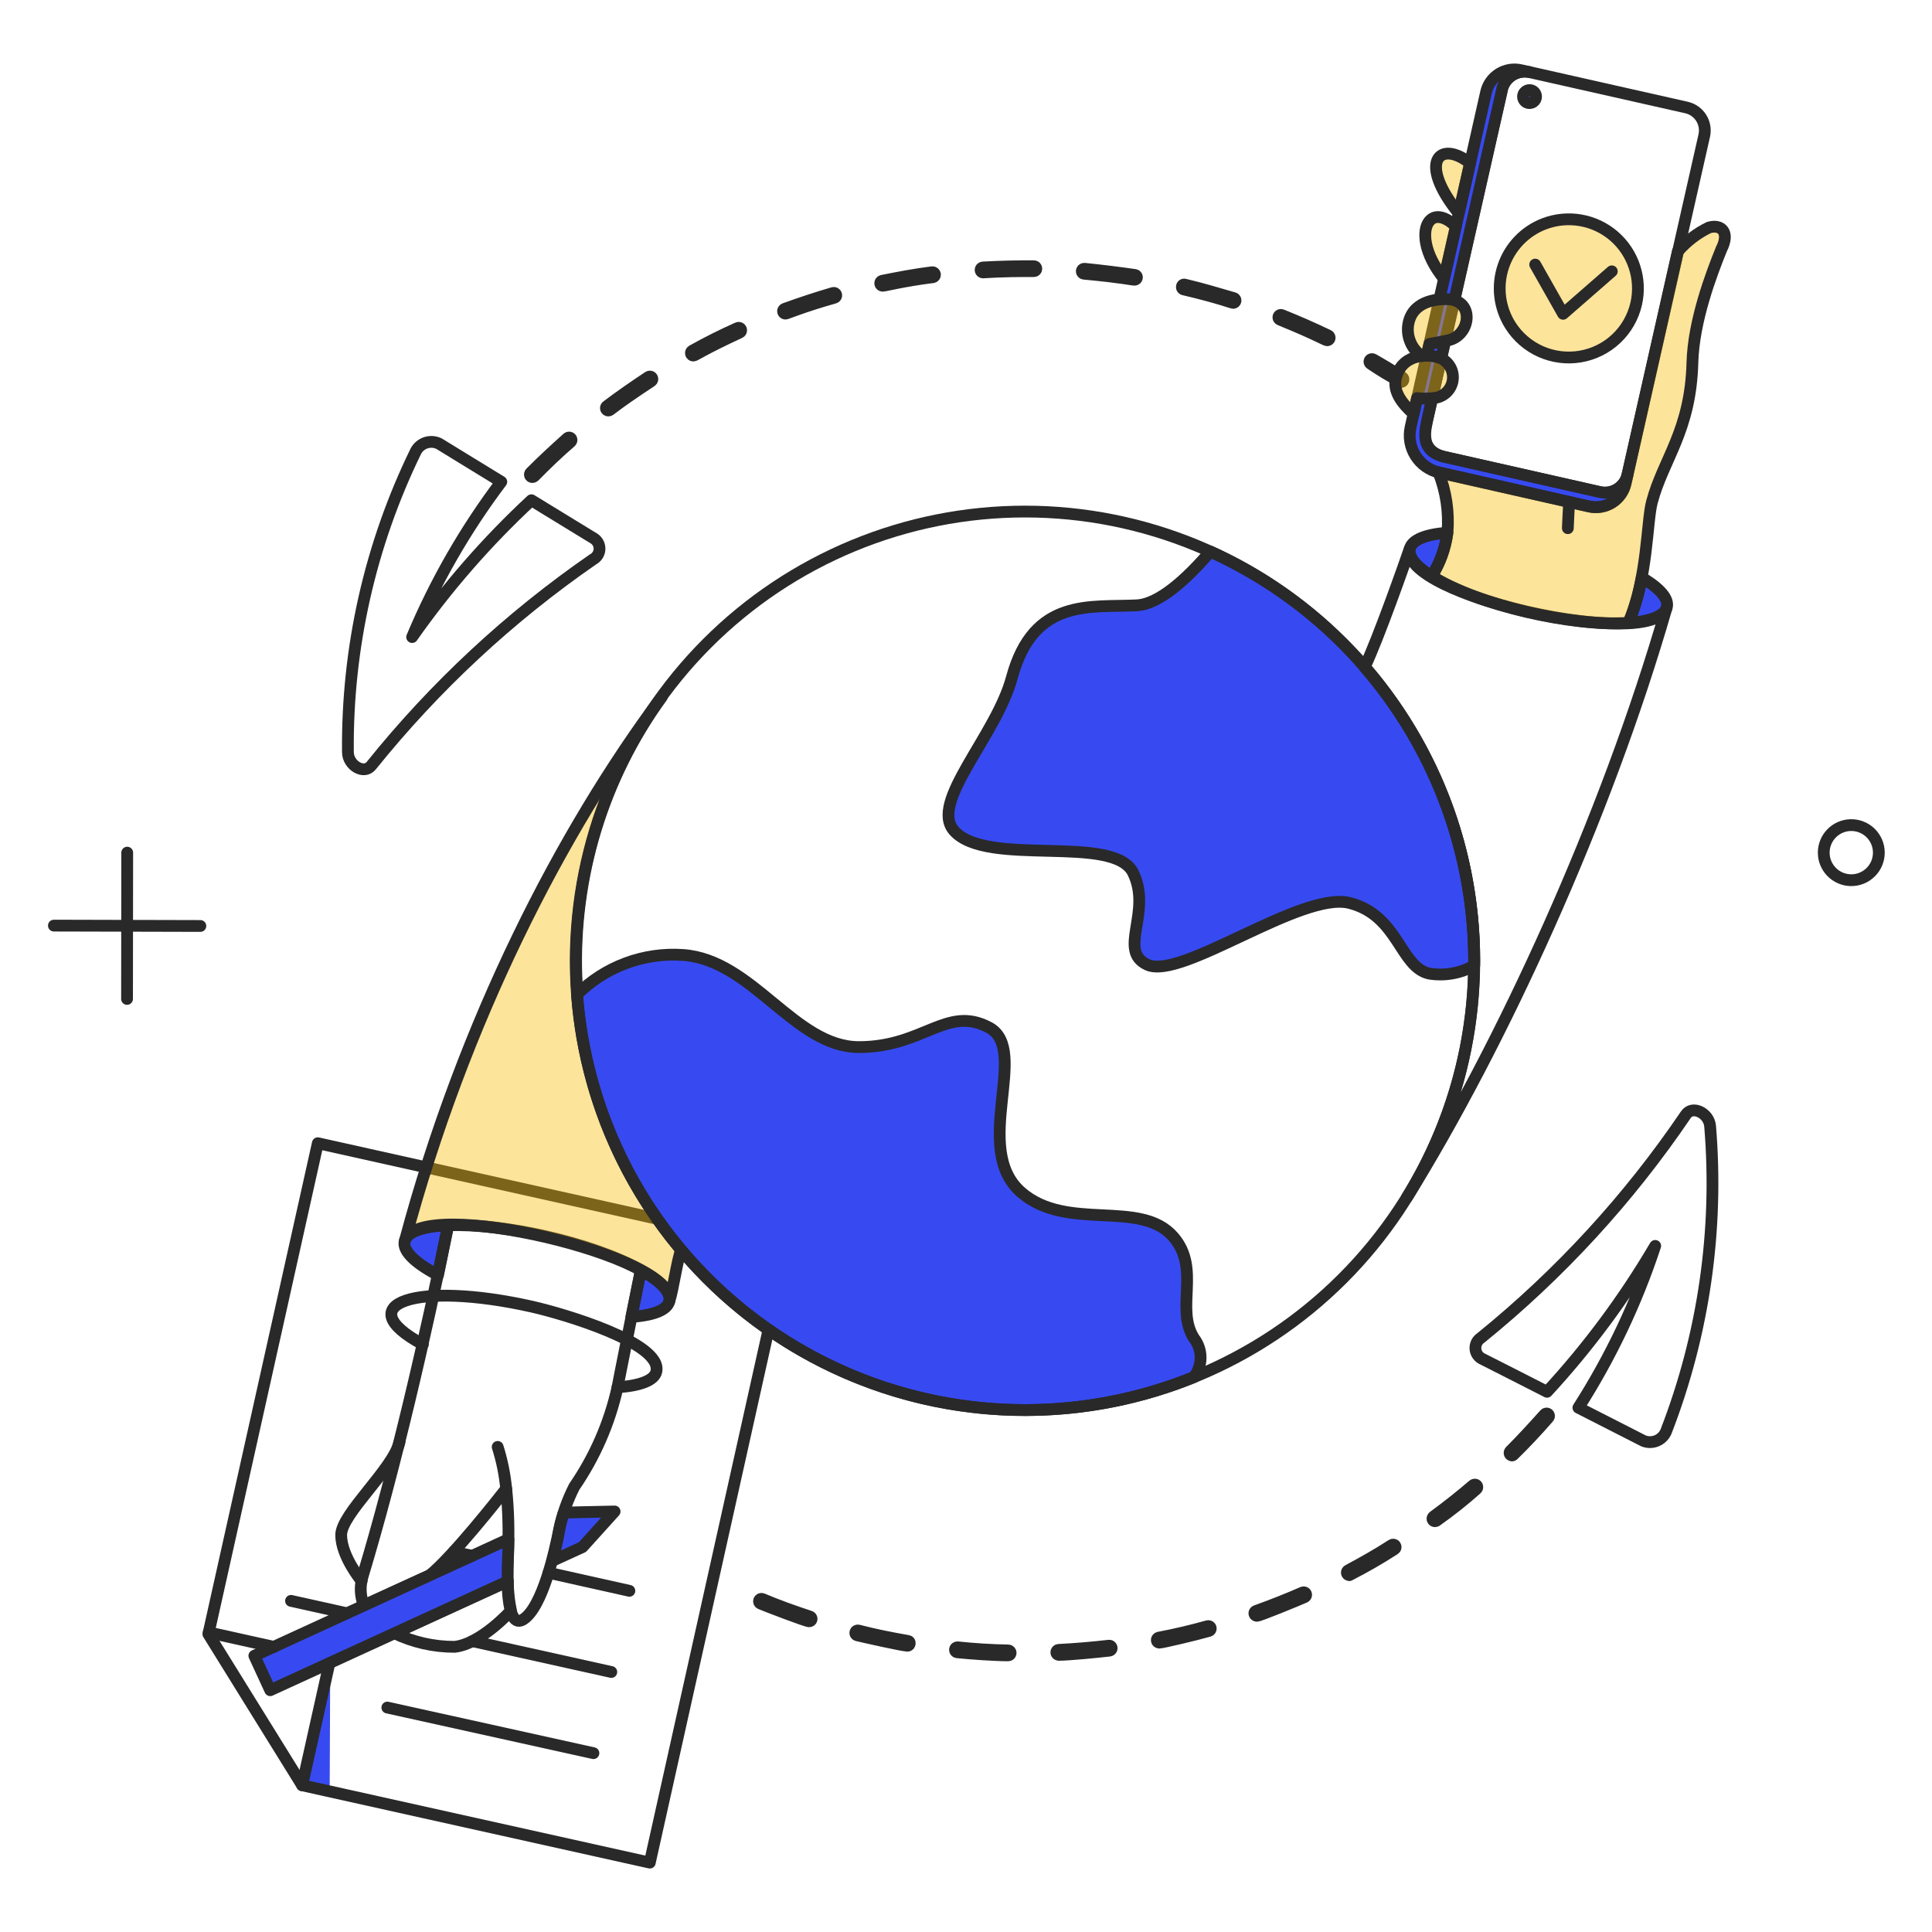 <svg width="164" height="164" viewBox="0 0 164 164" fill="none" xmlns="http://www.w3.org/2000/svg">
<path d="M28.032 140.861L25.648 151.545L27.986 152.056L28.032 140.861Z" fill="#374AF1"/>
<path d="M25.648 151.545L55.159 158.11L66.787 105.915L26.979 97.043L17.688 138.709L25.648 151.545Z" stroke="#292929" stroke-linecap="round" stroke-linejoin="round"/>
<path d="M37.183 108.237L38.05 104.011C33.608 104.175 32.929 106.007 37.183 108.237Z" fill="#374AF1"/>
<path d="M37.183 108.237L38.05 104.011C33.608 104.175 32.929 106.007 37.183 108.237Z" stroke="#292929" stroke-linecap="round" stroke-linejoin="round"/>
<path d="M54.401 107.819L53.596 111.784C57.673 111.509 57.858 109.726 54.401 107.819Z" fill="#374AF1"/>
<path d="M54.401 107.819L53.596 111.784C57.673 111.509 57.858 109.726 54.401 107.819Z" stroke="#292929" stroke-linecap="round" stroke-linejoin="round"/>
<path d="M54.401 107.819C52.397 117.771 52.439 117.697 52.415 117.779C51.744 120.795 50.499 123.655 48.748 126.202C48.176 127.33 47.749 128.527 47.478 129.762C47.116 131.658 46.051 136.409 44.428 137.458C42.925 138.429 43.031 133.796 43.111 132.008C43.212 130.128 43.165 128.244 42.972 126.372C42.383 127.131 38.389 132.194 36.468 133.727L30.881 136.279C30.57 135.483 30.537 134.604 30.788 133.787C33.517 124.731 36.145 113.395 38.034 104.012C42.586 103.825 50.127 105.419 54.401 107.819Z" stroke="#292929" stroke-linecap="round" stroke-linejoin="round"/>
<path d="M43.113 134.219L33.468 138.631C35.066 139.4 36.818 139.797 38.592 139.793C40.837 139.548 43.376 136.727 43.376 136.727C43.199 135.902 43.111 135.062 43.113 134.219Z" stroke="#292929" stroke-linecap="round" stroke-linejoin="round"/>
<path d="M30.696 134.203C30.696 134.203 28.961 132.113 28.961 130.301C28.961 128.508 33.343 124.727 33.916 122.404" stroke="#292929" stroke-linecap="round" stroke-linejoin="round"/>
<path d="M43.16 130.656L21.591 140.55L22.939 143.476L43.097 134.233C43.063 132.667 43.16 132.06 43.16 130.656Z" fill="#374AF1"/>
<path d="M43.16 130.656L21.591 140.55L22.939 143.476L43.097 134.233C43.063 132.667 43.16 132.06 43.16 130.656Z" stroke="#292929" stroke-linecap="round" stroke-linejoin="round"/>
<path d="M47.82 128.521C47.325 130.162 47.588 129.899 46.876 132.5L49.445 131.323L52.171 128.304C47.506 128.41 48.212 128.347 47.82 128.521Z" fill="#374AF1"/>
<path d="M47.82 128.521C47.325 130.162 47.588 129.899 46.876 132.5L49.445 131.323L52.171 128.304C47.506 128.41 48.212 128.347 47.82 128.521Z" stroke="#292929" stroke-linecap="round" stroke-linejoin="round"/>
<path d="M57.823 106.069C52.354 99.554 49.222 91.396 48.925 82.895C48.627 74.393 51.182 66.037 56.181 59.155C47.681 70.55 39.366 86.669 34.38 105.295C35.615 101.439 57.658 106.698 56.816 110.452C57.142 109.476 57.468 107.03 57.823 106.069Z" fill="#FBBC05" fill-opacity="0.4"/>
<path d="M57.823 106.069C52.354 99.554 49.222 91.396 48.925 82.895C48.627 74.393 51.182 66.037 56.181 59.155C47.681 70.55 39.366 86.669 34.38 105.295C35.615 101.439 57.658 106.698 56.816 110.452C57.142 109.476 57.468 107.03 57.823 106.069Z" stroke="#292929" stroke-linecap="round" stroke-linejoin="round"/>
<path d="M50.374 148.82L32.879 144.948" stroke="#292929" stroke-linecap="round" stroke-linejoin="round"/>
<path d="M29.442 136.943L24.704 135.891" stroke="#292929" stroke-linecap="round" stroke-linejoin="round"/>
<path d="M51.892 141.929L40.109 139.312" stroke="#292929" stroke-linecap="round" stroke-linejoin="round"/>
<path d="M40.079 132.066L38.514 131.726" stroke="#292929" stroke-linecap="round" stroke-linejoin="round"/>
<path d="M53.425 135.039L46.566 133.506" stroke="#292929" stroke-linecap="round" stroke-linejoin="round"/>
<path d="M42.969 126.385C42.855 125.175 42.613 123.981 42.246 122.823" stroke="#292929" stroke-linecap="round" stroke-linejoin="round"/>
<path d="M52.416 117.76C54.305 117.636 55.544 117.189 55.714 116.428C56.257 113.996 47.808 111.513 45.154 110.916C35.353 108.709 29.498 110.677 35.895 114.121" stroke="#292929" stroke-linecap="round" stroke-linejoin="round"/>
<path d="M25.648 151.545L27.96 141.188M17.72 138.569L23.271 139.803" stroke="#292929" stroke-linecap="round" stroke-linejoin="round"/>
<path d="M140.504 105.76C138.914 110.593 136.724 115.207 133.984 119.494C135.827 120.438 137.669 121.377 139.511 122.312C139.867 122.453 140.264 122.452 140.619 122.308C140.974 122.163 141.26 121.887 141.416 121.537C144.615 113.288 145.897 104.42 145.165 95.603C145.074 94.472 143.654 93.796 143.105 94.624C138.27 101.756 132.411 108.136 125.717 113.56C125.569 113.654 125.447 113.785 125.364 113.94C125.281 114.095 125.239 114.268 125.242 114.444C125.245 114.62 125.293 114.791 125.382 114.943C125.471 115.095 125.597 115.221 125.748 115.31C127.619 116.26 129.48 117.199 131.322 118.144C134.817 114.356 137.895 110.204 140.504 105.76Z" stroke="#292929" stroke-linecap="round" stroke-linejoin="round"/>
<path d="M31.516 64.991C36.913 58.276 43.255 52.378 50.343 47.48C50.499 47.398 50.63 47.277 50.726 47.13C50.822 46.982 50.877 46.812 50.888 46.636C50.899 46.461 50.865 46.285 50.788 46.127C50.712 45.968 50.596 45.832 50.451 45.731C48.672 44.639 46.892 43.55 45.11 42.463C41.337 45.968 37.943 49.861 34.984 54.077C36.95 49.387 39.492 44.96 42.554 40.9C40.789 39.816 39.019 38.742 37.274 37.664C36.93 37.494 36.533 37.464 36.167 37.579C35.8 37.694 35.493 37.946 35.308 38.283C31.424 46.24 29.447 54.992 29.533 63.846C29.542 64.992 30.91 65.764 31.516 64.991Z" stroke="#292929" stroke-linecap="round" stroke-linejoin="round"/>
<path d="M85.569 140.517C84.439 140.517 82.39 140.371 81.249 140.254C81.222 140.251 81.195 140.243 81.171 140.23C81.123 140.202 81.087 140.157 81.071 140.103C81.056 140.05 81.062 139.993 81.088 139.943C81.101 139.919 81.119 139.898 81.141 139.88C81.163 139.863 81.188 139.851 81.214 139.843C81.241 139.835 81.268 139.833 81.296 139.836C82.703 139.983 84.148 140.075 85.569 140.099C85.612 140.097 85.654 140.108 85.691 140.13C85.727 140.153 85.756 140.186 85.773 140.226C85.79 140.265 85.794 140.309 85.786 140.351C85.778 140.393 85.756 140.431 85.725 140.461C85.704 140.48 85.68 140.495 85.653 140.505C85.626 140.515 85.597 140.519 85.569 140.517ZM89.874 140.471C89.82 140.47 89.769 140.449 89.73 140.411C89.692 140.374 89.669 140.323 89.667 140.269C89.665 140.215 89.684 140.163 89.719 140.123C89.755 140.082 89.805 140.057 89.858 140.053C91.286 139.98 92.711 139.861 94.131 139.696C94.173 139.691 94.215 139.698 94.253 139.717C94.29 139.736 94.321 139.766 94.341 139.803C94.362 139.84 94.37 139.882 94.366 139.923C94.362 139.965 94.346 140.005 94.319 140.037C94.301 140.059 94.28 140.077 94.256 140.09C94.232 140.103 94.205 140.111 94.178 140.115C93.264 140.223 90.709 140.474 89.874 140.474V140.471ZM77.022 139.696C76.645 139.696 73.367 138.958 72.764 138.814C72.737 138.808 72.711 138.796 72.688 138.78C72.665 138.763 72.646 138.742 72.632 138.718C72.617 138.694 72.607 138.667 72.603 138.639C72.6 138.612 72.601 138.583 72.609 138.556C72.616 138.529 72.628 138.503 72.646 138.481C72.663 138.459 72.685 138.441 72.71 138.428C72.734 138.414 72.762 138.405 72.79 138.403C72.818 138.4 72.846 138.403 72.873 138.411C74.245 138.771 75.659 139.046 77.068 139.294C77.301 139.313 77.273 139.702 77.022 139.702V139.696ZM98.404 139.433C98.353 139.432 98.303 139.413 98.264 139.379C98.226 139.344 98.202 139.296 98.197 139.245C98.191 139.194 98.204 139.142 98.233 139.099C98.263 139.057 98.307 139.027 98.358 139.015C99.76 138.749 101.149 138.423 102.523 138.037C102.563 138.028 102.604 138.03 102.642 138.044C102.68 138.058 102.713 138.082 102.737 138.114C102.761 138.147 102.776 138.185 102.778 138.225C102.781 138.266 102.772 138.306 102.752 138.341C102.726 138.388 102.683 138.424 102.632 138.44C101.456 138.777 98.661 139.437 98.404 139.437V139.433ZM68.676 137.622C68.413 137.622 65.05 136.327 64.558 136.119C64.533 136.109 64.51 136.094 64.49 136.075C64.471 136.056 64.455 136.033 64.444 136.008C64.423 135.957 64.422 135.9 64.442 135.849C64.463 135.798 64.503 135.757 64.554 135.735C64.605 135.713 64.662 135.713 64.713 135.733C66.023 136.289 67.376 136.77 68.738 137.219C68.788 137.231 68.831 137.262 68.86 137.305C68.888 137.347 68.9 137.399 68.892 137.45C68.884 137.501 68.858 137.547 68.818 137.579C68.778 137.611 68.728 137.628 68.676 137.625V137.622ZM106.688 137.157C106.639 137.157 106.592 137.14 106.555 137.109C106.517 137.078 106.492 137.035 106.482 136.988C106.473 136.94 106.481 136.891 106.504 136.848C106.528 136.805 106.565 136.772 106.611 136.754C107.955 136.274 109.282 135.748 110.59 135.176C110.641 135.157 110.696 135.158 110.746 135.179C110.796 135.2 110.835 135.24 110.857 135.289C110.879 135.338 110.881 135.394 110.863 135.445C110.845 135.496 110.808 135.538 110.761 135.563C110.28 135.78 106.939 137.16 106.688 137.16V137.157ZM114.539 133.705C114.491 133.704 114.445 133.687 114.408 133.657C114.371 133.628 114.345 133.586 114.334 133.54C114.323 133.493 114.328 133.444 114.349 133.401C114.369 133.358 114.403 133.323 114.446 133.302C115.698 132.632 116.962 131.921 118.146 131.15C118.17 131.134 118.196 131.123 118.223 131.118C118.279 131.108 118.337 131.121 118.383 131.154C118.406 131.17 118.426 131.191 118.439 131.215C118.462 131.251 118.473 131.293 118.47 131.335C118.468 131.377 118.453 131.418 118.426 131.451C118.409 131.474 118.388 131.492 118.363 131.506C117.126 132.304 115.85 133.039 114.539 133.708V133.705ZM121.692 128.733C122.846 127.89 123.967 127.002 125.052 126.071C125.073 126.052 125.098 126.038 125.125 126.03C125.152 126.021 125.18 126.017 125.208 126.02C125.236 126.022 125.263 126.029 125.289 126.042C125.314 126.055 125.336 126.073 125.354 126.094C125.373 126.115 125.387 126.14 125.395 126.167C125.404 126.194 125.407 126.222 125.404 126.25C125.402 126.278 125.395 126.305 125.382 126.331C125.369 126.356 125.352 126.378 125.33 126.397C124.256 127.352 123.13 128.246 121.955 129.075C121.934 129.095 121.908 129.11 121.88 129.119C121.852 129.129 121.822 129.133 121.792 129.131C121.763 129.129 121.734 129.12 121.708 129.106C121.682 129.092 121.659 129.073 121.64 129.049C121.622 129.026 121.609 128.999 121.601 128.97C121.59 128.927 121.593 128.881 121.609 128.84C121.625 128.798 121.653 128.762 121.69 128.737L121.692 128.733ZM128.35 123.546C128.309 123.545 128.269 123.533 128.235 123.51C128.201 123.487 128.175 123.455 128.158 123.418C128.142 123.38 128.137 123.339 128.143 123.299C128.15 123.258 128.168 123.221 128.195 123.19C129.202 122.184 130.176 121.117 131.121 120.062C131.139 120.04 131.161 120.022 131.186 120.008C131.211 119.995 131.238 119.987 131.267 119.985C131.295 119.982 131.324 119.986 131.351 119.995C131.377 120.004 131.402 120.019 131.423 120.038C131.444 120.057 131.461 120.08 131.473 120.106C131.491 120.144 131.496 120.188 131.489 120.23C131.481 120.272 131.461 120.311 131.431 120.341C130.488 121.428 129.501 122.477 128.474 123.485C128.459 123.504 128.441 123.52 128.419 123.532C128.398 123.543 128.374 123.55 128.35 123.551V123.546Z" fill="#374AF1"/>
<path d="M85.569 140.517C84.439 140.517 82.39 140.371 81.249 140.254C81.222 140.251 81.195 140.243 81.171 140.23C81.123 140.202 81.087 140.157 81.071 140.103C81.056 140.05 81.062 139.993 81.088 139.943C81.101 139.919 81.119 139.898 81.141 139.88C81.163 139.863 81.188 139.851 81.214 139.843C81.241 139.835 81.268 139.833 81.296 139.836C82.703 139.983 84.148 140.075 85.569 140.099C85.612 140.097 85.654 140.108 85.691 140.13C85.727 140.153 85.756 140.186 85.773 140.226C85.79 140.265 85.794 140.309 85.786 140.351C85.778 140.393 85.756 140.431 85.725 140.461C85.704 140.48 85.68 140.495 85.653 140.505C85.626 140.515 85.597 140.519 85.569 140.517ZM89.874 140.471C89.82 140.47 89.769 140.449 89.73 140.411C89.692 140.374 89.669 140.323 89.667 140.269C89.665 140.215 89.684 140.163 89.719 140.123C89.755 140.082 89.805 140.057 89.858 140.053C91.286 139.98 92.711 139.861 94.131 139.696C94.173 139.691 94.215 139.698 94.253 139.717C94.29 139.736 94.321 139.766 94.341 139.803C94.362 139.84 94.37 139.882 94.366 139.923C94.362 139.965 94.346 140.005 94.319 140.037C94.301 140.059 94.28 140.077 94.256 140.09C94.232 140.103 94.205 140.111 94.178 140.115C93.264 140.223 90.709 140.474 89.874 140.474V140.471ZM77.022 139.696C76.645 139.696 73.367 138.958 72.764 138.814C72.737 138.808 72.711 138.796 72.688 138.78C72.665 138.763 72.646 138.742 72.632 138.718C72.617 138.694 72.607 138.667 72.603 138.639C72.599 138.612 72.601 138.583 72.609 138.556C72.616 138.529 72.628 138.503 72.646 138.481C72.663 138.459 72.685 138.441 72.71 138.428C72.734 138.414 72.762 138.405 72.79 138.403C72.818 138.4 72.846 138.403 72.873 138.411C74.245 138.771 75.659 139.046 77.068 139.294C77.301 139.313 77.273 139.702 77.022 139.702V139.696ZM98.404 139.433C98.353 139.432 98.303 139.413 98.264 139.379C98.226 139.344 98.202 139.296 98.197 139.245C98.191 139.194 98.204 139.142 98.233 139.099C98.263 139.057 98.307 139.027 98.358 139.015C99.76 138.749 101.149 138.423 102.523 138.037C102.563 138.028 102.604 138.03 102.642 138.044C102.68 138.058 102.713 138.082 102.737 138.114C102.761 138.147 102.776 138.185 102.778 138.225C102.781 138.266 102.772 138.306 102.752 138.341C102.726 138.388 102.683 138.424 102.632 138.44C101.456 138.777 98.661 139.437 98.404 139.437V139.433ZM68.676 137.622C68.413 137.622 65.05 136.327 64.558 136.119C64.533 136.109 64.51 136.094 64.49 136.075C64.471 136.056 64.455 136.033 64.444 136.008C64.423 135.957 64.422 135.9 64.442 135.849C64.463 135.798 64.503 135.757 64.554 135.735C64.605 135.713 64.662 135.713 64.713 135.733C66.023 136.289 67.376 136.77 68.738 137.219C68.788 137.231 68.831 137.262 68.86 137.305C68.888 137.347 68.9 137.399 68.892 137.45C68.884 137.501 68.858 137.547 68.818 137.579C68.778 137.611 68.728 137.628 68.676 137.625V137.622ZM106.688 137.157C106.639 137.157 106.592 137.14 106.555 137.109C106.517 137.078 106.492 137.035 106.482 136.988C106.473 136.94 106.481 136.891 106.504 136.848C106.528 136.805 106.565 136.772 106.611 136.754C107.955 136.274 109.282 135.748 110.59 135.176C110.641 135.157 110.696 135.158 110.746 135.179C110.796 135.2 110.835 135.24 110.857 135.289C110.879 135.338 110.881 135.394 110.863 135.445C110.845 135.496 110.808 135.538 110.761 135.563C110.28 135.78 106.939 137.16 106.688 137.16V137.157ZM114.539 133.705C114.491 133.704 114.445 133.687 114.408 133.657C114.371 133.628 114.345 133.586 114.334 133.54C114.323 133.493 114.328 133.444 114.349 133.401C114.369 133.358 114.403 133.323 114.446 133.302C115.698 132.632 116.962 131.921 118.146 131.15C118.17 131.134 118.196 131.123 118.223 131.118C118.279 131.108 118.337 131.121 118.383 131.154C118.406 131.17 118.426 131.191 118.439 131.215C118.462 131.251 118.473 131.293 118.47 131.335C118.468 131.377 118.453 131.418 118.426 131.451C118.409 131.474 118.388 131.492 118.363 131.506C117.126 132.304 115.85 133.039 114.539 133.708V133.705ZM121.692 128.733C122.846 127.89 123.967 127.002 125.052 126.071C125.073 126.052 125.098 126.038 125.125 126.03C125.152 126.021 125.18 126.017 125.208 126.02C125.236 126.022 125.263 126.029 125.289 126.042C125.314 126.055 125.336 126.073 125.354 126.094C125.373 126.115 125.387 126.14 125.395 126.167C125.404 126.194 125.407 126.222 125.404 126.25C125.402 126.278 125.395 126.305 125.382 126.331C125.369 126.356 125.352 126.378 125.33 126.397C124.256 127.352 123.13 128.246 121.955 129.075C121.934 129.095 121.908 129.11 121.88 129.119C121.852 129.129 121.822 129.133 121.792 129.131C121.763 129.129 121.734 129.12 121.708 129.106C121.682 129.092 121.659 129.073 121.64 129.049C121.622 129.026 121.609 128.999 121.601 128.97C121.59 128.927 121.593 128.881 121.609 128.84C121.625 128.798 121.653 128.762 121.69 128.737L121.692 128.733ZM128.35 123.546C128.309 123.545 128.269 123.533 128.235 123.51C128.201 123.487 128.175 123.455 128.158 123.418C128.142 123.38 128.137 123.339 128.143 123.299C128.15 123.258 128.168 123.221 128.195 123.19C129.202 122.184 130.176 121.117 131.121 120.062C131.139 120.04 131.161 120.022 131.186 120.008C131.211 119.995 131.238 119.987 131.267 119.985C131.295 119.982 131.324 119.986 131.351 119.995C131.377 120.004 131.402 120.019 131.423 120.038C131.444 120.057 131.461 120.08 131.473 120.106C131.491 120.144 131.496 120.188 131.489 120.23C131.481 120.272 131.461 120.311 131.431 120.341C130.488 121.428 129.501 122.477 128.474 123.485C128.459 123.504 128.441 123.52 128.419 123.532C128.398 123.543 128.374 123.55 128.35 123.551V123.546Z" stroke="#292929" stroke-linecap="round" stroke-linejoin="round"/>
<path d="M45.188 40.497C45.147 40.496 45.108 40.483 45.074 40.461C45.04 40.438 45.014 40.406 44.997 40.368C44.981 40.331 44.976 40.29 44.982 40.249C44.989 40.209 45.006 40.172 45.033 40.141C46.044 39.123 47.106 38.143 48.177 37.184C48.218 37.151 48.271 37.134 48.324 37.139C48.377 37.143 48.427 37.167 48.463 37.207C48.498 37.247 48.517 37.299 48.516 37.352C48.515 37.405 48.493 37.456 48.455 37.494C47.38 38.416 46.341 39.421 45.343 40.435C45.301 40.475 45.246 40.498 45.188 40.497ZM51.645 34.846C51.6 34.848 51.557 34.835 51.52 34.81C51.484 34.785 51.456 34.749 51.443 34.707C51.428 34.665 51.428 34.619 51.443 34.578C51.457 34.535 51.484 34.499 51.521 34.474C52.666 33.607 53.86 32.788 55.051 31.997C55.098 31.966 55.156 31.955 55.211 31.967C55.266 31.978 55.315 32.011 55.345 32.059C55.376 32.106 55.387 32.163 55.375 32.219C55.364 32.274 55.331 32.322 55.283 32.353C51.837 34.621 51.837 34.846 51.645 34.846ZM118.919 32.43C118.037 31.959 117.179 31.442 116.349 30.882C116.301 30.852 116.266 30.805 116.252 30.751C116.238 30.696 116.246 30.638 116.275 30.589C116.303 30.541 116.35 30.505 116.404 30.49C116.458 30.475 116.517 30.483 116.566 30.51C117.402 30.99 118.251 31.482 119.043 32.028C119.082 32.055 119.11 32.093 119.125 32.137C119.14 32.182 119.141 32.229 119.127 32.274C119.113 32.318 119.086 32.357 119.048 32.385C119.011 32.413 118.966 32.429 118.919 32.43ZM58.86 30.185C58.813 30.184 58.767 30.168 58.731 30.139C58.694 30.11 58.667 30.07 58.655 30.025C58.643 29.979 58.645 29.931 58.663 29.888C58.68 29.844 58.711 29.808 58.751 29.783C60.007 29.081 61.294 28.435 62.607 27.848C62.633 27.834 62.661 27.826 62.69 27.824C62.719 27.822 62.748 27.826 62.775 27.836C62.802 27.846 62.827 27.861 62.849 27.88C62.87 27.9 62.887 27.924 62.898 27.95C62.91 27.977 62.916 28.006 62.916 28.034C62.917 28.063 62.911 28.092 62.9 28.119C62.888 28.145 62.871 28.169 62.85 28.189C62.829 28.209 62.805 28.225 62.777 28.235C59.758 29.628 58.997 30.185 58.86 30.185ZM112.665 28.885C112.502 28.885 111.778 28.403 108.655 27.135C108.615 27.121 108.581 27.095 108.556 27.06C108.531 27.026 108.517 26.985 108.516 26.943C108.515 26.915 108.52 26.887 108.53 26.861C108.541 26.835 108.556 26.811 108.576 26.791C108.596 26.771 108.62 26.756 108.646 26.745C108.672 26.734 108.7 26.729 108.728 26.73C108.756 26.73 108.784 26.737 108.809 26.748C110.144 27.283 111.461 27.861 112.758 28.482C112.8 28.504 112.832 28.54 112.851 28.583C112.871 28.625 112.876 28.673 112.865 28.719C112.855 28.765 112.829 28.806 112.793 28.835C112.757 28.866 112.712 28.883 112.665 28.885ZM66.678 26.624C66.642 26.624 66.606 26.615 66.575 26.597C66.543 26.579 66.517 26.553 66.498 26.521C66.48 26.49 66.47 26.455 66.469 26.419C66.468 26.382 66.477 26.346 66.495 26.314C66.518 26.272 66.555 26.239 66.6 26.222C67.954 25.73 69.323 25.281 70.704 24.874C70.731 24.864 70.761 24.86 70.79 24.861C70.819 24.863 70.847 24.871 70.873 24.884C70.899 24.897 70.922 24.916 70.941 24.939C70.959 24.962 70.972 24.988 70.98 25.016C70.988 25.044 70.989 25.074 70.985 25.103C70.98 25.131 70.97 25.159 70.954 25.184C70.938 25.208 70.918 25.229 70.893 25.245C70.869 25.261 70.841 25.272 70.812 25.277C68.139 26.029 66.781 26.624 66.678 26.624ZM104.675 25.711C104.576 25.711 103.42 25.254 100.478 24.565C100.215 24.503 100.308 24.085 100.571 24.162C101.965 24.488 103.35 24.905 104.737 25.308C104.783 25.323 104.823 25.354 104.849 25.396C104.875 25.438 104.885 25.487 104.878 25.535C104.87 25.584 104.846 25.628 104.809 25.66C104.772 25.692 104.724 25.71 104.675 25.711ZM74.927 24.255C74.876 24.255 74.826 24.235 74.787 24.2C74.749 24.166 74.725 24.118 74.719 24.067C74.713 24.015 74.727 23.963 74.757 23.921C74.786 23.879 74.831 23.849 74.881 23.837C76.278 23.559 77.713 23.282 79.139 23.109C79.193 23.105 79.246 23.122 79.287 23.155C79.329 23.189 79.357 23.236 79.365 23.289C79.372 23.342 79.36 23.396 79.33 23.44C79.299 23.485 79.253 23.515 79.201 23.527C76.725 23.837 75.112 24.255 74.931 24.255H74.927ZM96.311 23.744C96.05 23.744 95.36 23.546 92.021 23.233C91.994 23.231 91.967 23.224 91.942 23.212C91.917 23.199 91.895 23.182 91.877 23.161C91.859 23.14 91.846 23.116 91.837 23.09C91.829 23.063 91.826 23.036 91.828 23.008C91.83 22.981 91.837 22.954 91.85 22.929C91.862 22.904 91.879 22.883 91.9 22.865C91.921 22.847 91.945 22.833 91.971 22.825C91.997 22.816 92.025 22.813 92.052 22.815C93.475 22.961 94.913 23.136 96.341 23.341C96.379 23.348 96.413 23.364 96.442 23.389C96.47 23.413 96.491 23.445 96.502 23.481C96.513 23.517 96.514 23.555 96.504 23.592C96.495 23.628 96.475 23.661 96.448 23.687C96.412 23.722 96.365 23.742 96.315 23.744H96.311ZM83.443 23.125C83.39 23.124 83.338 23.103 83.3 23.065C83.261 23.027 83.239 22.977 83.237 22.923C83.235 22.869 83.254 22.817 83.289 22.777C83.325 22.736 83.374 22.711 83.428 22.706C84.852 22.625 86.308 22.591 87.747 22.598C87.776 22.596 87.805 22.6 87.831 22.61C87.858 22.619 87.883 22.635 87.904 22.654C87.925 22.674 87.941 22.697 87.953 22.724C87.964 22.75 87.97 22.778 87.97 22.807C87.97 22.835 87.964 22.864 87.953 22.89C87.942 22.917 87.925 22.94 87.904 22.96C87.883 22.98 87.859 22.995 87.832 23.004C87.805 23.014 87.776 23.018 87.747 23.016C84.779 23.001 83.664 23.125 83.447 23.125H83.443Z" fill="#374AF1"/>
<path d="M45.188 40.497C45.147 40.496 45.108 40.483 45.074 40.461C45.04 40.438 45.014 40.406 44.997 40.368C44.981 40.331 44.976 40.29 44.982 40.249C44.989 40.209 45.006 40.172 45.033 40.141C46.044 39.123 47.106 38.143 48.177 37.184C48.218 37.151 48.271 37.134 48.324 37.139C48.377 37.143 48.427 37.167 48.463 37.207C48.498 37.247 48.517 37.299 48.516 37.352C48.515 37.405 48.493 37.456 48.455 37.494C47.38 38.416 46.341 39.421 45.343 40.435C45.301 40.475 45.246 40.498 45.188 40.497ZM51.645 34.846C51.6 34.848 51.557 34.835 51.52 34.81C51.484 34.785 51.456 34.749 51.443 34.707C51.428 34.665 51.428 34.619 51.443 34.578C51.457 34.535 51.484 34.499 51.521 34.474C52.666 33.607 53.86 32.788 55.051 31.997C55.098 31.966 55.156 31.955 55.211 31.967C55.266 31.978 55.315 32.011 55.345 32.059C55.376 32.106 55.387 32.163 55.375 32.219C55.364 32.274 55.331 32.322 55.283 32.353C51.837 34.621 51.837 34.846 51.645 34.846ZM118.919 32.43C118.037 31.959 117.179 31.442 116.349 30.882C116.301 30.852 116.266 30.805 116.252 30.751C116.238 30.696 116.246 30.638 116.275 30.589C116.303 30.541 116.35 30.505 116.404 30.49C116.458 30.475 116.517 30.483 116.566 30.51C117.402 30.99 118.251 31.482 119.043 32.028C119.082 32.055 119.11 32.093 119.125 32.137C119.14 32.182 119.141 32.229 119.127 32.274C119.113 32.318 119.086 32.357 119.048 32.385C119.011 32.413 118.966 32.429 118.919 32.43ZM58.86 30.185C58.813 30.184 58.767 30.168 58.731 30.139C58.694 30.11 58.667 30.07 58.655 30.025C58.643 29.979 58.645 29.931 58.663 29.888C58.68 29.844 58.711 29.808 58.751 29.783C60.007 29.081 61.294 28.435 62.607 27.848C62.633 27.834 62.661 27.826 62.69 27.824C62.719 27.822 62.748 27.826 62.775 27.836C62.802 27.846 62.827 27.861 62.849 27.88C62.87 27.9 62.887 27.924 62.898 27.95C62.91 27.977 62.916 28.006 62.916 28.034C62.917 28.063 62.911 28.092 62.9 28.119C62.888 28.145 62.871 28.169 62.85 28.189C62.829 28.209 62.805 28.225 62.777 28.235C59.758 29.628 58.997 30.185 58.86 30.185ZM112.665 28.885C112.502 28.885 111.778 28.403 108.655 27.135C108.615 27.121 108.581 27.095 108.556 27.06C108.531 27.026 108.517 26.985 108.516 26.943C108.515 26.915 108.52 26.887 108.53 26.861C108.541 26.835 108.556 26.811 108.576 26.791C108.596 26.771 108.62 26.756 108.646 26.745C108.672 26.734 108.7 26.729 108.728 26.73C108.756 26.73 108.784 26.737 108.809 26.748C110.144 27.283 111.461 27.861 112.758 28.482C112.8 28.504 112.832 28.54 112.851 28.583C112.871 28.625 112.876 28.673 112.865 28.719C112.855 28.765 112.829 28.806 112.793 28.835C112.757 28.866 112.712 28.883 112.665 28.885ZM66.678 26.624C66.642 26.624 66.606 26.615 66.575 26.597C66.543 26.579 66.517 26.553 66.498 26.521C66.48 26.49 66.47 26.455 66.469 26.419C66.468 26.382 66.477 26.346 66.495 26.314C66.518 26.272 66.555 26.239 66.6 26.222C67.954 25.73 69.323 25.281 70.704 24.874C70.731 24.864 70.761 24.86 70.79 24.861C70.819 24.863 70.847 24.871 70.873 24.884C70.899 24.897 70.922 24.916 70.941 24.939C70.959 24.962 70.972 24.988 70.98 25.016C70.988 25.044 70.989 25.074 70.985 25.103C70.98 25.131 70.97 25.159 70.954 25.184C70.938 25.208 70.918 25.229 70.893 25.245C70.869 25.261 70.841 25.272 70.812 25.277C68.139 26.029 66.781 26.624 66.678 26.624ZM104.675 25.711C104.576 25.711 103.42 25.254 100.478 24.565C100.215 24.503 100.308 24.085 100.571 24.162C101.965 24.488 103.35 24.905 104.737 25.308C104.783 25.323 104.823 25.354 104.849 25.396C104.875 25.438 104.885 25.487 104.878 25.535C104.87 25.584 104.846 25.628 104.809 25.66C104.772 25.692 104.724 25.71 104.675 25.711ZM74.927 24.255C74.876 24.255 74.826 24.235 74.787 24.2C74.749 24.166 74.725 24.118 74.719 24.067C74.713 24.015 74.727 23.963 74.757 23.921C74.786 23.879 74.831 23.849 74.881 23.837C76.278 23.559 77.713 23.282 79.139 23.109C79.193 23.105 79.246 23.122 79.287 23.155C79.329 23.189 79.357 23.236 79.365 23.289C79.372 23.342 79.36 23.396 79.33 23.44C79.299 23.485 79.253 23.515 79.201 23.527C76.725 23.837 75.112 24.255 74.931 24.255H74.927ZM96.311 23.744C96.05 23.744 95.36 23.546 92.021 23.233C91.994 23.231 91.967 23.224 91.942 23.212C91.917 23.199 91.895 23.182 91.877 23.161C91.859 23.14 91.846 23.116 91.837 23.09C91.829 23.063 91.826 23.036 91.828 23.008C91.83 22.981 91.837 22.954 91.85 22.929C91.862 22.904 91.879 22.883 91.9 22.865C91.921 22.847 91.945 22.833 91.971 22.825C91.997 22.816 92.025 22.813 92.052 22.815C93.475 22.961 94.913 23.136 96.341 23.341C96.379 23.348 96.413 23.364 96.442 23.389C96.47 23.413 96.491 23.445 96.502 23.481C96.513 23.517 96.514 23.555 96.504 23.592C96.495 23.628 96.475 23.661 96.448 23.687C96.412 23.722 96.365 23.742 96.315 23.744H96.311ZM83.443 23.125C83.39 23.124 83.338 23.103 83.3 23.065C83.261 23.027 83.239 22.977 83.237 22.923C83.235 22.869 83.254 22.817 83.289 22.777C83.325 22.736 83.374 22.711 83.428 22.706C84.852 22.625 86.308 22.591 87.747 22.598C87.776 22.596 87.805 22.6 87.831 22.61C87.858 22.619 87.883 22.635 87.904 22.654C87.925 22.674 87.941 22.697 87.953 22.724C87.964 22.75 87.97 22.778 87.97 22.807C87.97 22.835 87.964 22.864 87.953 22.89C87.942 22.917 87.925 22.94 87.904 22.96C87.883 22.98 87.859 22.995 87.832 23.004C87.805 23.014 87.776 23.018 87.747 23.016C84.779 23.001 83.664 23.125 83.447 23.125H83.443Z" stroke="#292929" stroke-linecap="round" stroke-linejoin="round"/>
<path d="M102.74 46.815C100.696 49.199 98.389 51.274 96.516 51.383C92.614 51.584 87.737 50.686 85.894 57.514C84.562 62.485 78.849 68.109 80.986 70.519C83.773 73.663 94.565 70.736 96.191 74.097C97.817 77.438 94.844 80.692 97.383 81.885C100.263 83.247 110.482 75.599 114.569 76.652C118.704 77.705 118.843 82.102 121.32 82.644C122.636 82.859 123.985 82.618 125.144 81.962C125.22 74.562 123.142 67.3 119.164 61.06C115.186 54.82 109.48 49.87 102.74 46.815Z" fill="#374AF1"/>
<path d="M101.362 113.61C99.732 111.084 101.95 107.711 99.612 105.001C96.81 101.75 90.585 104.599 86.684 101.208C82.41 97.492 87.474 89.115 83.959 87.226C80.367 85.307 78.416 88.883 72.918 88.883C67.438 88.883 63.908 81.482 57.977 81.064C56.325 80.948 54.667 81.188 53.115 81.768C51.563 82.348 50.154 83.253 48.982 84.424C49.434 90.411 51.293 96.207 54.407 101.34C57.521 106.473 61.803 110.798 66.905 113.964C72.006 117.129 77.783 119.046 83.765 119.557C89.747 120.069 95.766 119.161 101.331 116.908C101.703 116.441 101.908 115.862 101.914 115.265C101.92 114.667 101.725 114.085 101.362 113.61Z" fill="#374AF1"/>
<path d="M87.009 43.424C82.001 43.424 77.042 44.41 72.415 46.327C67.788 48.243 63.584 51.052 60.042 54.593C52.89 61.745 48.872 71.445 48.872 81.559C48.872 91.674 52.889 101.374 60.041 108.526C67.193 115.678 76.893 119.696 87.007 119.696C97.122 119.697 106.822 115.679 113.974 108.527C121.126 101.375 125.144 91.675 125.144 81.561C125.145 71.447 121.127 61.746 113.975 54.594C106.823 47.442 97.123 43.424 87.009 43.424Z" stroke="#292929" stroke-linecap="round" stroke-linejoin="round"/>
<path d="M102.74 46.815C100.696 49.199 98.389 51.274 96.516 51.383C92.614 51.584 87.737 50.686 85.894 57.514C84.562 62.485 78.849 68.109 80.986 70.519C83.773 73.663 94.565 70.736 96.191 74.097C97.817 77.438 94.844 80.692 97.383 81.885C100.263 83.247 110.482 75.599 114.569 76.652C118.704 77.705 118.843 82.102 121.32 82.644C122.636 82.859 123.985 82.618 125.144 81.962C125.22 74.562 123.142 67.3 119.164 61.06C115.186 54.82 109.48 49.87 102.74 46.815Z" stroke="#292929" stroke-linecap="round" stroke-linejoin="round"/>
<path d="M101.362 113.61C99.732 111.084 101.95 107.711 99.612 105.001C96.81 101.75 90.585 104.599 86.684 101.208C82.41 97.492 87.474 89.115 83.959 87.226C80.367 85.307 78.416 88.883 72.918 88.883C67.438 88.883 63.908 81.482 57.977 81.064C56.325 80.948 54.667 81.188 53.115 81.768C51.563 82.348 50.154 83.253 48.982 84.424C49.434 90.411 51.293 96.207 54.407 101.34C57.521 106.473 61.803 110.798 66.905 113.964C72.006 117.129 77.783 119.046 83.765 119.557C89.747 120.069 95.766 119.161 101.331 116.908C101.703 116.441 101.908 115.862 101.914 115.265C101.92 114.667 101.725 114.085 101.362 113.61Z" stroke="#292929" stroke-linecap="round" stroke-linejoin="round"/>
<path d="M157.087 70.04C157.399 70.032 157.71 70.086 158.001 70.2C158.292 70.313 158.557 70.484 158.781 70.702C159.004 70.92 159.182 71.181 159.304 71.468C159.425 71.756 159.488 72.065 159.488 72.378C159.488 72.69 159.425 72.999 159.304 73.287C159.183 73.575 159.005 73.835 158.781 74.053C158.557 74.272 158.292 74.442 158.001 74.556C157.711 74.67 157.4 74.725 157.088 74.716C156.478 74.7 155.899 74.447 155.474 74.01C155.048 73.574 154.81 72.988 154.81 72.379C154.81 71.769 155.048 71.183 155.473 70.746C155.898 70.31 156.477 70.056 157.087 70.04Z" stroke="#292929" stroke-linecap="round" stroke-linejoin="round"/>
<path d="M10.799 72.377L10.784 84.796" stroke="#292929" stroke-linecap="round" stroke-linejoin="round"/>
<path d="M17.008 78.602L4.575 78.571" stroke="#292929" stroke-linecap="round" stroke-linejoin="round"/>
<path d="M143.167 9.128L129.852 6.124C129.372 6.018 128.87 6.092 128.442 6.333C128.014 6.573 127.689 6.963 127.529 7.428L120.98 36.382C120.91 36.639 120.894 36.907 120.933 37.17C120.973 37.434 121.067 37.686 121.21 37.91C121.353 38.135 121.542 38.327 121.763 38.474C121.985 38.622 122.235 38.721 122.497 38.766L135.797 41.77C136.18 41.858 136.581 41.83 136.947 41.688C137.314 41.547 137.63 41.3 137.855 40.978C138.005 40.764 138.111 40.523 138.167 40.268L144.674 11.481C144.78 10.97 144.682 10.437 144.401 9.997C144.119 9.557 143.677 9.245 143.167 9.128Z" stroke="#292929" stroke-linecap="round" stroke-linejoin="round"/>
<path d="M119.431 101.642C127.405 88.79 136.277 69.607 141.464 51.601C140.283 55.301 118.766 50.531 119.664 46.584C119.338 47.544 117.016 54.17 115.839 56.633C121.15 62.776 124.363 70.454 125.009 78.549C125.655 86.644 123.701 94.734 119.431 101.642Z" stroke="#292929" stroke-linecap="round" stroke-linejoin="round"/>
<path d="M139.358 49.028C139.129 50.352 138.75 51.645 138.229 52.883C142.29 52.578 142.499 50.86 139.358 49.028Z" fill="#374AF1"/>
<path d="M139.358 49.028C139.129 50.352 138.75 51.645 138.229 52.883C142.29 52.578 142.499 50.86 139.358 49.028Z" stroke="#292929" stroke-linecap="round" stroke-linejoin="round"/>
<path d="M121.537 48.92C122.24 47.796 122.694 46.534 122.869 45.22C118.986 45.516 118.73 47.17 121.537 48.92Z" fill="#374AF1"/>
<path d="M121.537 48.92C122.24 47.796 122.694 46.534 122.869 45.22C118.986 45.516 118.73 47.17 121.537 48.92Z" stroke="#292929" stroke-linecap="round" stroke-linejoin="round"/>
<path d="M135.797 41.767L122.697 38.805C120.422 38.292 120.953 36.556 121.274 35.121L127.545 7.428C127.702 6.973 128.017 6.59 128.433 6.349C128.849 6.108 129.338 6.025 129.81 6.115L129.109 5.957C128.793 5.885 128.465 5.875 128.145 5.929C127.825 5.983 127.519 6.1 127.244 6.272C126.97 6.445 126.732 6.67 126.544 6.934C126.356 7.199 126.223 7.498 126.151 7.815L119.741 36.258C119.554 37.092 119.705 37.965 120.16 38.688C120.616 39.411 121.339 39.923 122.172 40.113L134.899 42.993C135.231 43.07 135.574 43.08 135.91 43.023C136.245 42.966 136.566 42.843 136.853 42.662C137.141 42.48 137.39 42.244 137.587 41.966C137.783 41.688 137.922 41.374 137.996 41.042L138.167 40.284C138.048 40.794 137.732 41.236 137.288 41.514C136.844 41.792 136.308 41.883 135.797 41.767Z" fill="#374AF1"/>
<path d="M135.797 41.767L122.697 38.805C120.422 38.292 120.953 36.556 121.274 35.121L127.545 7.428C127.702 6.973 128.017 6.59 128.433 6.349C128.849 6.108 129.338 6.025 129.81 6.115L129.109 5.957C128.793 5.885 128.465 5.875 128.145 5.929C127.825 5.983 127.519 6.1 127.244 6.272C126.97 6.445 126.732 6.67 126.544 6.934C126.356 7.199 126.223 7.498 126.151 7.815L119.741 36.258C119.554 37.092 119.705 37.965 120.16 38.688C120.616 39.411 121.339 39.923 122.172 40.113L134.899 42.993C135.231 43.07 135.574 43.08 135.91 43.023C136.245 42.966 136.566 42.843 136.853 42.662C137.141 42.48 137.39 42.244 137.587 41.966C137.783 41.688 137.922 41.374 137.996 41.042L138.167 40.284C138.048 40.794 137.732 41.236 137.288 41.514C136.844 41.792 136.308 41.883 135.797 41.767Z" stroke="#292929" stroke-linecap="round" stroke-linejoin="round"/>
<path d="M129.403 7.858C129.335 7.944 129.294 8.048 129.286 8.157C129.277 8.265 129.302 8.374 129.356 8.469C129.408 8.565 129.489 8.643 129.586 8.692C129.684 8.741 129.794 8.76 129.902 8.746C129.993 8.736 130.079 8.703 130.154 8.651C130.229 8.599 130.29 8.53 130.331 8.449C130.372 8.367 130.393 8.277 130.391 8.186C130.389 8.095 130.365 8.006 130.32 7.927C130.276 7.847 130.212 7.78 130.135 7.731C130.059 7.682 129.971 7.653 129.88 7.647C129.789 7.64 129.698 7.656 129.615 7.692C129.532 7.729 129.459 7.786 129.403 7.858Z" fill="#374AF1"/>
<path d="M129.403 7.858C129.335 7.944 129.294 8.048 129.286 8.157C129.277 8.265 129.302 8.374 129.356 8.469C129.408 8.565 129.489 8.643 129.586 8.692C129.684 8.741 129.794 8.76 129.902 8.746C129.993 8.736 130.079 8.703 130.154 8.651C130.229 8.599 130.29 8.53 130.331 8.449C130.372 8.367 130.393 8.277 130.391 8.186C130.389 8.095 130.365 8.006 130.32 7.927C130.276 7.847 130.212 7.78 130.135 7.731C130.059 7.682 129.971 7.653 129.88 7.647C129.789 7.64 129.698 7.656 129.615 7.692C129.532 7.729 129.459 7.786 129.403 7.858Z" stroke="#292929" stroke-linecap="round" stroke-linejoin="round"/>
<path d="M145.057 19.316C144.049 19.805 143.153 20.495 142.424 21.344L137.981 41.039C137.828 41.708 137.416 42.289 136.836 42.655C136.255 43.021 135.553 43.141 134.884 42.99L122.11 40.094C122.753 41.717 123.013 43.465 122.869 45.205C122.697 46.52 122.243 47.782 121.537 48.905C125.454 51.366 133.475 53.209 138.229 52.869C139.869 49.103 139.786 44.26 140.225 42.619C141.185 38.98 143.508 36.611 143.663 30.773C143.756 27.244 145.273 23.248 146.125 21.143C146.868 19.688 146.094 19.006 145.057 19.316Z" fill="#FBBC05" fill-opacity="0.4"/>
<path d="M145.057 19.316C144.049 19.805 143.153 20.495 142.424 21.344L137.981 41.039C137.828 41.708 137.416 42.289 136.836 42.655C136.255 43.021 135.553 43.141 134.884 42.99L122.11 40.094C122.753 41.717 123.013 43.465 122.869 45.205C122.697 46.52 122.243 47.782 121.537 48.905C125.454 51.366 133.475 53.209 138.229 52.869C139.869 49.103 139.786 44.26 140.225 42.619C141.185 38.98 143.508 36.611 143.663 30.773C143.756 27.244 145.273 23.248 146.125 21.143C146.868 19.688 146.094 19.006 145.057 19.316Z" stroke="#292929" stroke-linecap="round" stroke-linejoin="round"/>
<path d="M123.828 18.108C120.324 13.769 122.176 11.806 124.788 13.85L123.828 18.108Z" fill="#FBBC05" fill-opacity="0.4"/>
<path d="M123.828 18.108C120.324 13.769 122.176 11.806 124.788 13.85L123.828 18.108Z" stroke="#292929" stroke-linecap="round" stroke-linejoin="round"/>
<path d="M122.575 23.666C120.825 21.499 120.716 19.563 121.305 18.805C121.957 17.968 123.085 18.697 123.581 19.238L122.575 23.666Z" fill="#FBBC05" fill-opacity="0.4"/>
<path d="M122.575 23.666C120.825 21.499 120.716 19.563 121.305 18.805C121.957 17.968 123.085 18.697 123.581 19.238L122.575 23.666Z" stroke="#292929" stroke-linecap="round" stroke-linejoin="round"/>
<path d="M138.894 25.773C138.638 26.904 138.053 27.935 137.211 28.734C136.37 29.533 135.31 30.065 134.166 30.262C133.023 30.459 131.846 30.313 130.786 29.842C129.725 29.37 128.828 28.595 128.208 27.614C127.745 26.881 127.451 26.053 127.346 25.192C127.242 24.331 127.329 23.457 127.603 22.634C127.876 21.81 128.328 21.058 128.928 20.43C129.527 19.802 130.257 19.315 131.067 19.004C132.059 18.624 133.135 18.52 134.181 18.703C135.228 18.886 136.204 19.35 137.008 20.044C137.811 20.739 138.411 21.639 138.743 22.648C139.075 23.656 139.128 24.736 138.894 25.773Z" fill="#FBBC05" fill-opacity="0.4"/>
<path d="M138.894 25.773C138.638 26.904 138.053 27.935 137.211 28.734C136.37 29.533 135.31 30.065 134.166 30.262C133.023 30.459 131.846 30.313 130.786 29.842C129.725 29.37 128.828 28.595 128.208 27.614C127.745 26.881 127.451 26.053 127.346 25.192C127.242 24.331 127.329 23.457 127.603 22.634C127.876 21.81 128.328 21.058 128.928 20.43C129.527 19.802 130.257 19.315 131.067 19.004C132.059 18.624 133.135 18.52 134.181 18.703C135.228 18.886 136.204 19.35 137.008 20.044C137.811 20.739 138.411 21.639 138.743 22.648C139.075 23.656 139.128 24.736 138.894 25.773Z" stroke="#292929" stroke-linecap="round" stroke-linejoin="round"/>
<path d="M122.343 30.433C121.46 30.031 119.106 29.907 118.518 31.997C118.177 33.189 118.998 34.242 119.989 35.125L120.283 33.793C120.788 33.85 121.297 33.844 121.801 33.777C122.177 33.726 122.527 33.556 122.799 33.291C123.071 33.026 123.251 32.681 123.311 32.306C123.371 31.931 123.31 31.547 123.135 31.21C122.961 30.872 122.683 30.6 122.343 30.433Z" fill="#FBBC05" fill-opacity="0.4"/>
<path d="M122.343 30.433C121.46 30.031 119.106 29.907 118.518 31.997C118.177 33.189 118.998 34.242 119.989 35.125L120.283 33.793C120.788 33.85 121.297 33.844 121.801 33.777C122.177 33.726 122.527 33.556 122.799 33.291C123.071 33.026 123.251 32.681 123.311 32.306C123.371 31.931 123.31 31.547 123.135 31.21C122.961 30.872 122.683 30.6 122.343 30.433Z" stroke="#292929" stroke-linecap="round" stroke-linejoin="round"/>
<path d="M120.67 30.216C120.268 29.931 119.95 29.544 119.749 29.095C119.547 28.646 119.47 28.151 119.524 27.662C119.793 25.543 121.956 25.354 122.93 25.401C125.191 25.509 124.852 28.456 122.946 28.885C122.528 28.979 121.708 29.129 121.336 29.195L121.104 30.2C120.959 30.182 120.813 30.188 120.67 30.216Z" fill="#FBBC05" fill-opacity="0.4"/>
<path d="M120.67 30.216C120.268 29.931 119.95 29.544 119.749 29.095C119.547 28.646 119.47 28.151 119.524 27.662C119.793 25.543 121.956 25.354 122.93 25.401C125.191 25.509 124.852 28.456 122.946 28.885C122.528 28.979 121.708 29.129 121.336 29.195L121.104 30.2C120.959 30.182 120.813 30.188 120.67 30.216Z" stroke="#292929" stroke-linecap="round" stroke-linejoin="round"/>
<path d="M133.088 44.836C133.088 44.836 133.15 43.349 133.196 42.622" stroke="#292929" stroke-linecap="round" stroke-linejoin="round"/>
<path d="M130.317 22.459L132.685 26.639L136.82 23.031" stroke="#292929" stroke-linecap="round" stroke-linejoin="round"/>
</svg>
